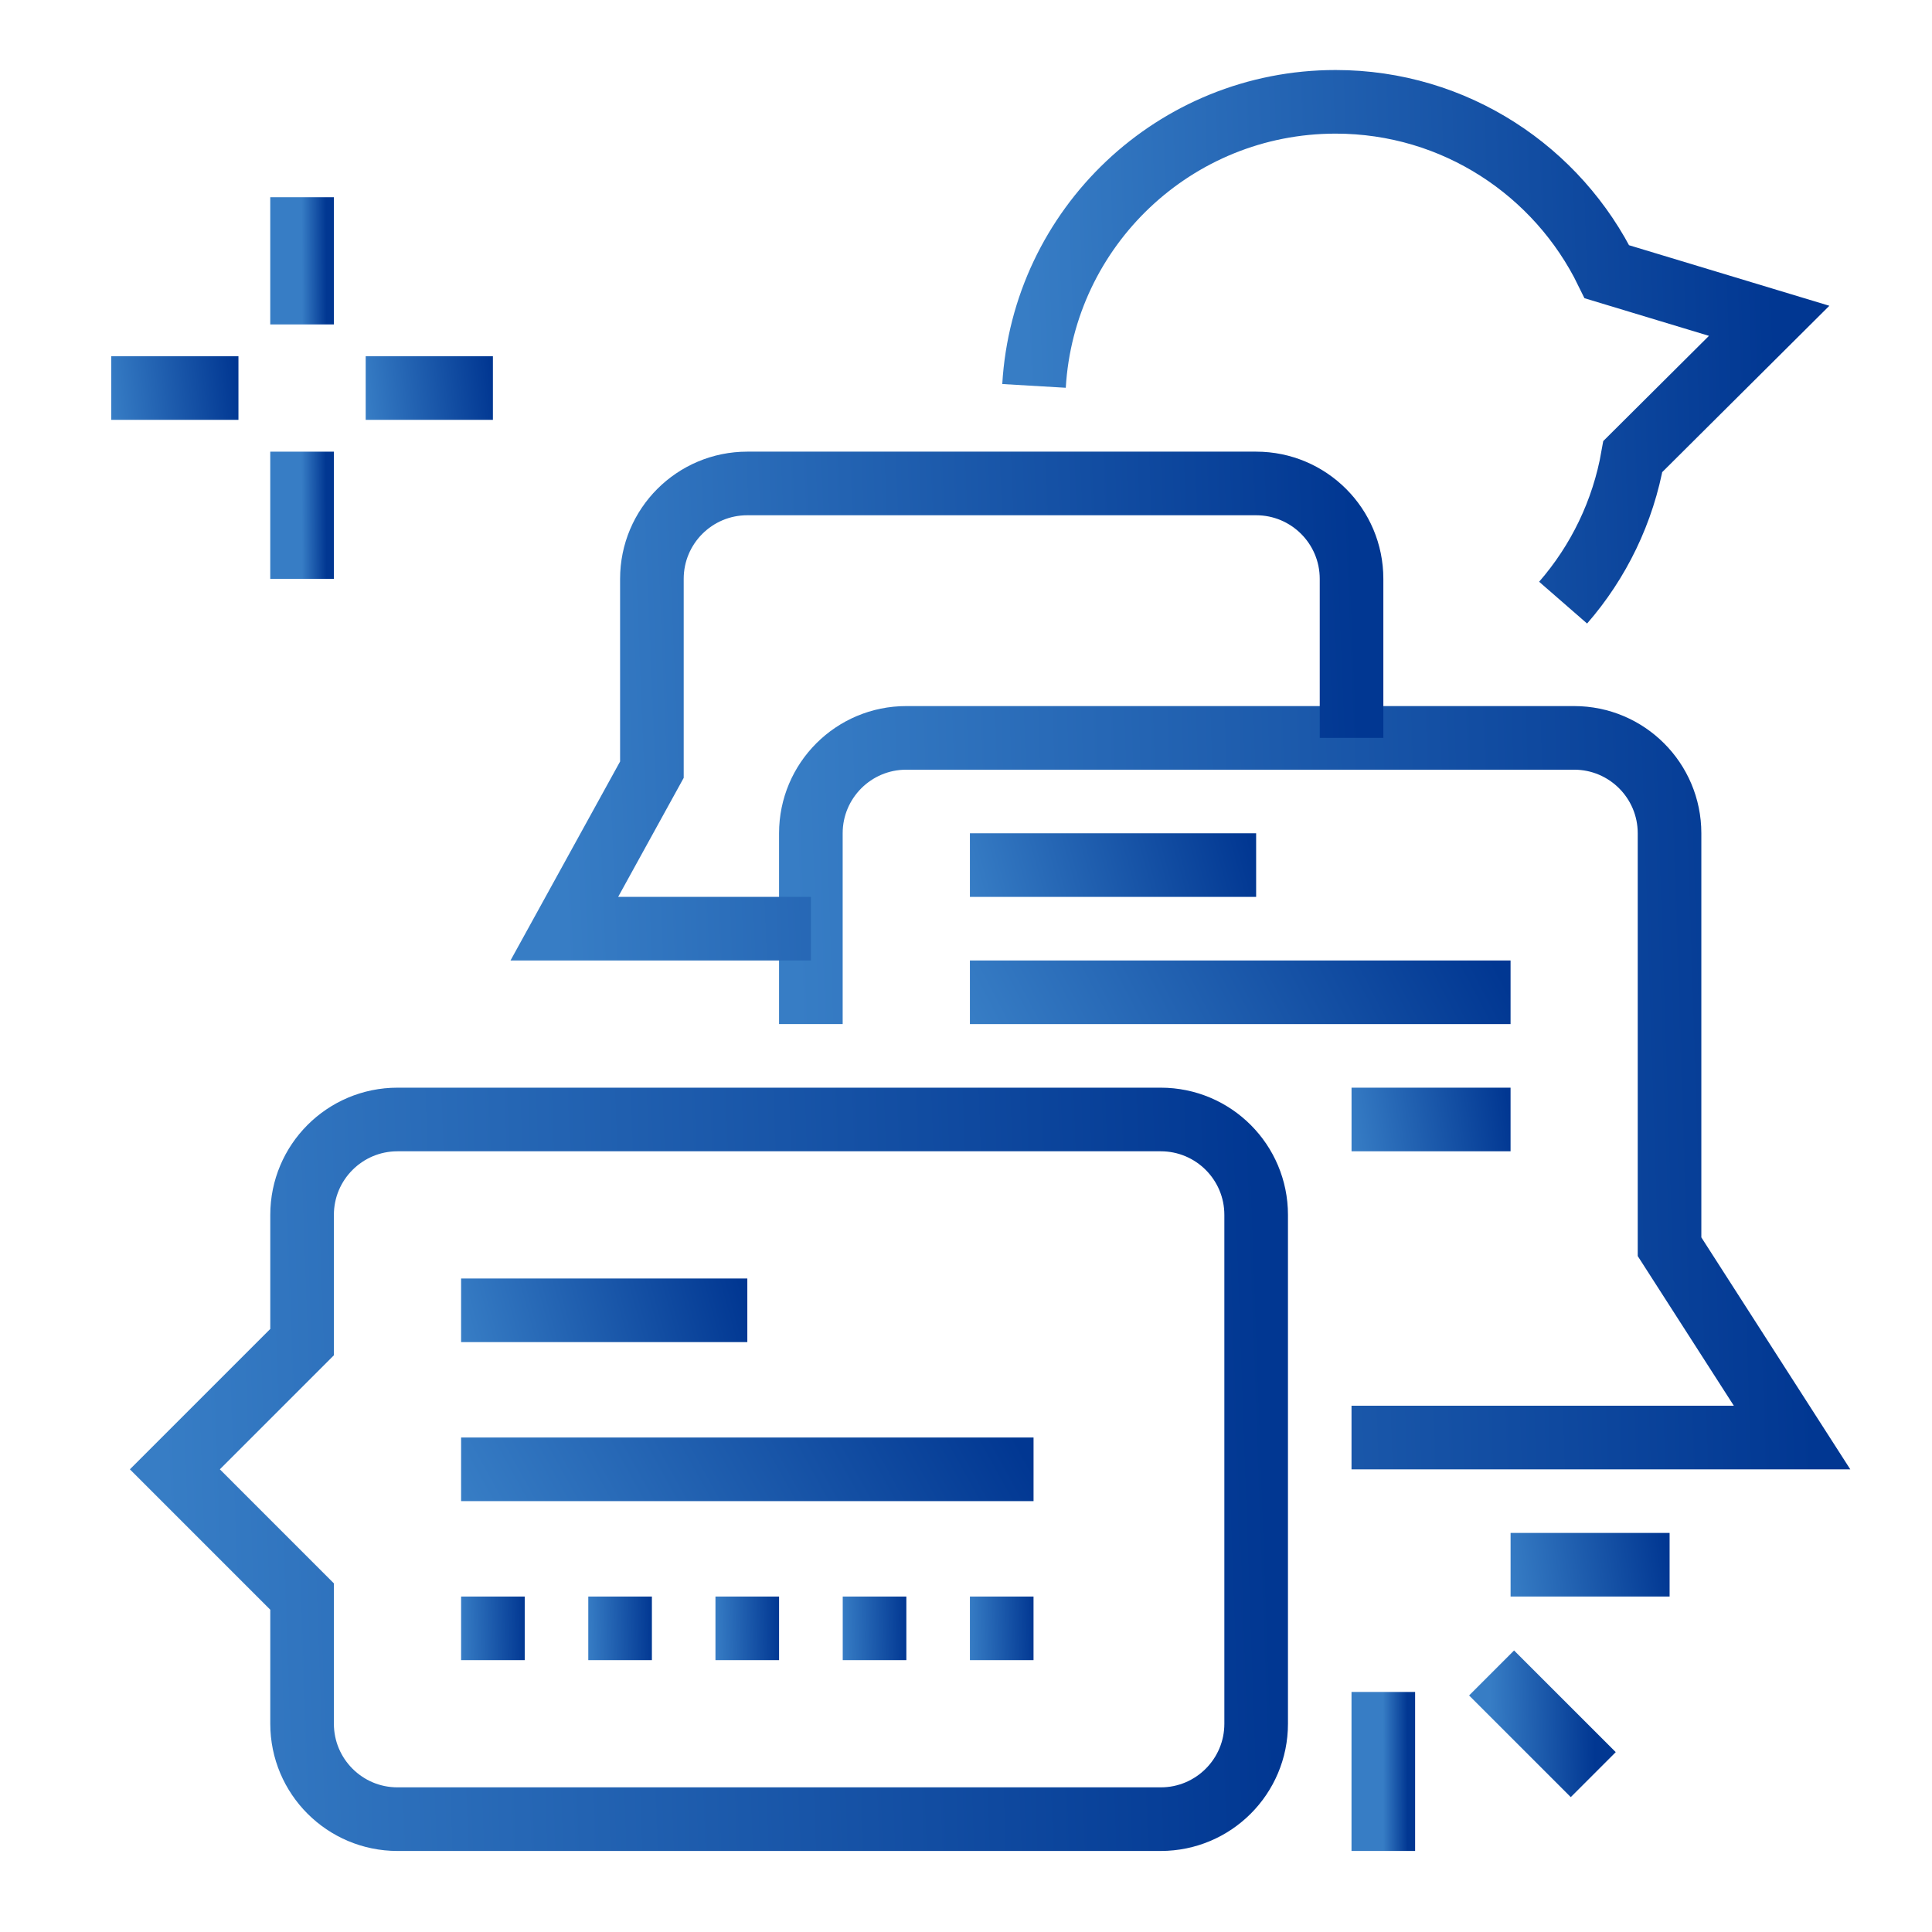 <?xml version="1.0" encoding="UTF-8" standalone="no"?><svg width="81" height="81" viewBox="0 0 81 81" fill="none" xmlns="http://www.w3.org/2000/svg">
<path d="M48.665 46.935H16.665C14.456 46.935 12.665 48.726 12.665 50.935V56.269L7.332 61.602L12.665 66.936V72.269C12.665 74.478 14.456 76.269 16.665 76.269H48.665C50.875 76.269 52.665 74.478 52.665 72.269V50.935C52.665 48.726 50.875 46.935 48.665 46.935Z" stroke="url(#paint0_linear_156_3711)" stroke-width="2.667" stroke-miterlimit="10"/>
<path d="M19.332 54.935H31.332" stroke="url(#paint1_linear_156_3711)" stroke-width="2.667" stroke-miterlimit="10"/>
<path d="M19.332 61.602H43.332" stroke="url(#paint2_linear_156_3711)" stroke-width="2.667" stroke-miterlimit="10"/>
<path d="M37.999 66.936H35.332V69.602H37.999V66.936Z" fill="url(#paint3_linear_156_3711)"/>
<path d="M32.663 66.936H29.996V69.602H32.663V66.936Z" fill="url(#paint4_linear_156_3711)"/>
<path d="M27.331 66.936H24.664V69.602H27.331V66.936Z" fill="url(#paint5_linear_156_3711)"/>
<path d="M21.999 66.936H19.332V69.602H21.999V66.936Z" fill="url(#paint6_linear_156_3711)"/>
<path d="M43.331 66.936H40.664V69.602H43.331V66.936Z" fill="url(#paint7_linear_156_3711)"/>
<path d="M33.996 42.935V34.935C33.996 32.726 35.787 30.936 37.996 30.936H65.996C68.205 30.936 69.996 32.726 69.996 34.935V52.269L75.133 60.269H56.663" stroke="url(#paint8_linear_156_3711)" stroke-width="2.667" stroke-miterlimit="10"/>
<path d="M40.664 36.269H52.664" stroke="url(#paint9_linear_156_3711)" stroke-width="2.667" stroke-miterlimit="10"/>
<path d="M40.664 41.602H63.331" stroke="url(#paint10_linear_156_3711)" stroke-width="2.667" stroke-miterlimit="10"/>
<path d="M33.998 38.935H23.66L27.331 32.269V24.269C27.331 22.059 29.122 20.269 31.331 20.269H52.664C54.873 20.269 56.664 22.059 56.664 24.269V30.935" stroke="url(#paint11_linear_156_3711)" stroke-width="2.667" stroke-miterlimit="10"/>
<path d="M56.664 46.935H63.331" stroke="url(#paint12_linear_156_3711)" stroke-width="2.667" stroke-miterlimit="10"/>
<path d="M4.664 16.269H9.997" stroke="url(#paint13_linear_156_3711)" stroke-width="2.667" stroke-miterlimit="10"/>
<path d="M15.332 16.269H20.665" stroke="url(#paint14_linear_156_3711)" stroke-width="2.667" stroke-miterlimit="10"/>
<path d="M12.664 18.936V24.269" stroke="url(#paint15_linear_156_3711)" stroke-width="2.667" stroke-miterlimit="10"/>
<path d="M12.664 8.269V13.602" stroke="url(#paint16_linear_156_3711)" stroke-width="2.667" stroke-miterlimit="10"/>
<path d="M63.332 65.602H69.999" stroke="url(#paint17_linear_156_3711)" stroke-width="2.667" stroke-miterlimit="10"/>
<path d="M57.996 77.602V70.936" stroke="url(#paint18_linear_156_3711)" stroke-width="2.667" stroke-miterlimit="10"/>
<path d="M66.798 74.402L62.535 70.14" stroke="url(#paint19_linear_156_3711)" stroke-width="2.667" stroke-miterlimit="10"/>
<path d="M65.534 25.266C67.017 23.563 68.05 21.459 68.457 19.139L74.173 13.45L67.372 11.394C65.316 7.179 61.001 4.269 55.996 4.269C49.254 4.269 43.742 9.535 43.352 16.179" stroke="url(#paint20_linear_156_3711)" stroke-width="2.667" stroke-miterlimit="10"/>
<defs>
<linearGradient id="paint0_linear_156_3711" x1="7.332" y1="76.269" x2="53.654" y2="74.615" gradientUnits="userSpaceOnUse">
<stop stop-color="#377DC5"/>
<stop offset="1" stop-color="#013792"/>
</linearGradient>
<linearGradient id="paint1_linear_156_3711" x1="19.332" y1="55.935" x2="30.733" y2="52.774" gradientUnits="userSpaceOnUse">
<stop stop-color="#377DC5"/>
<stop offset="1" stop-color="#013792"/>
</linearGradient>
<linearGradient id="paint2_linear_156_3711" x1="19.332" y1="62.602" x2="38.11" y2="52.188" gradientUnits="userSpaceOnUse">
<stop stop-color="#377DC5"/>
<stop offset="1" stop-color="#013792"/>
</linearGradient>
<linearGradient id="paint3_linear_156_3711" x1="35.332" y1="69.602" x2="38.059" y2="69.539" gradientUnits="userSpaceOnUse">
<stop stop-color="#377DC5"/>
<stop offset="1" stop-color="#013792"/>
</linearGradient>
<linearGradient id="paint4_linear_156_3711" x1="29.996" y1="69.602" x2="32.723" y2="69.539" gradientUnits="userSpaceOnUse">
<stop stop-color="#377DC5"/>
<stop offset="1" stop-color="#013792"/>
</linearGradient>
<linearGradient id="paint5_linear_156_3711" x1="24.664" y1="69.602" x2="27.391" y2="69.539" gradientUnits="userSpaceOnUse">
<stop stop-color="#377DC5"/>
<stop offset="1" stop-color="#013792"/>
</linearGradient>
<linearGradient id="paint6_linear_156_3711" x1="19.332" y1="69.602" x2="22.059" y2="69.539" gradientUnits="userSpaceOnUse">
<stop stop-color="#377DC5"/>
<stop offset="1" stop-color="#013792"/>
</linearGradient>
<linearGradient id="paint7_linear_156_3711" x1="40.664" y1="69.602" x2="43.391" y2="69.539" gradientUnits="userSpaceOnUse">
<stop stop-color="#377DC5"/>
<stop offset="1" stop-color="#013792"/>
</linearGradient>
<linearGradient id="paint8_linear_156_3711" x1="33.996" y1="60.269" x2="76.04" y2="58.906" gradientUnits="userSpaceOnUse">
<stop stop-color="#377DC5"/>
<stop offset="1" stop-color="#013792"/>
</linearGradient>
<linearGradient id="paint9_linear_156_3711" x1="40.664" y1="37.269" x2="52.065" y2="34.107" gradientUnits="userSpaceOnUse">
<stop stop-color="#377DC5"/>
<stop offset="1" stop-color="#013792"/>
</linearGradient>
<linearGradient id="paint10_linear_156_3711" x1="40.664" y1="42.602" x2="58.861" y2="33.069" gradientUnits="userSpaceOnUse">
<stop stop-color="#377DC5"/>
<stop offset="1" stop-color="#013792"/>
</linearGradient>
<linearGradient id="paint11_linear_156_3711" x1="23.66" y1="38.935" x2="57.371" y2="37.558" gradientUnits="userSpaceOnUse">
<stop stop-color="#377DC5"/>
<stop offset="1" stop-color="#013792"/>
</linearGradient>
<linearGradient id="paint12_linear_156_3711" x1="56.664" y1="47.935" x2="63.327" y2="46.909" gradientUnits="userSpaceOnUse">
<stop stop-color="#377DC5"/>
<stop offset="1" stop-color="#013792"/>
</linearGradient>
<linearGradient id="paint13_linear_156_3711" x1="4.664" y1="17.269" x2="10.039" y2="16.606" gradientUnits="userSpaceOnUse">
<stop stop-color="#377DC5"/>
<stop offset="1" stop-color="#013792"/>
</linearGradient>
<linearGradient id="paint14_linear_156_3711" x1="15.332" y1="17.269" x2="20.707" y2="16.606" gradientUnits="userSpaceOnUse">
<stop stop-color="#377DC5"/>
<stop offset="1" stop-color="#013792"/>
</linearGradient>
<linearGradient id="paint15_linear_156_3711" x1="12.664" y1="24.269" x2="13.687" y2="24.264" gradientUnits="userSpaceOnUse">
<stop stop-color="#377DC5"/>
<stop offset="1" stop-color="#013792"/>
</linearGradient>
<linearGradient id="paint16_linear_156_3711" x1="12.664" y1="13.602" x2="13.687" y2="13.598" gradientUnits="userSpaceOnUse">
<stop stop-color="#377DC5"/>
<stop offset="1" stop-color="#013792"/>
</linearGradient>
<linearGradient id="paint17_linear_156_3711" x1="63.332" y1="66.602" x2="69.995" y2="65.575" gradientUnits="userSpaceOnUse">
<stop stop-color="#377DC5"/>
<stop offset="1" stop-color="#013792"/>
</linearGradient>
<linearGradient id="paint18_linear_156_3711" x1="57.996" y1="77.602" x2="59.019" y2="77.599" gradientUnits="userSpaceOnUse">
<stop stop-color="#377DC5"/>
<stop offset="1" stop-color="#013792"/>
</linearGradient>
<linearGradient id="paint19_linear_156_3711" x1="62.535" y1="74.402" x2="66.894" y2="74.302" gradientUnits="userSpaceOnUse">
<stop stop-color="#377DC5"/>
<stop offset="1" stop-color="#013792"/>
</linearGradient>
<linearGradient id="paint20_linear_156_3711" x1="43.352" y1="25.266" x2="74.849" y2="24.197" gradientUnits="userSpaceOnUse">
<stop stop-color="#377DC5"/>
<stop offset="1" stop-color="#013792"/>
</linearGradient>
</defs>
</svg>
